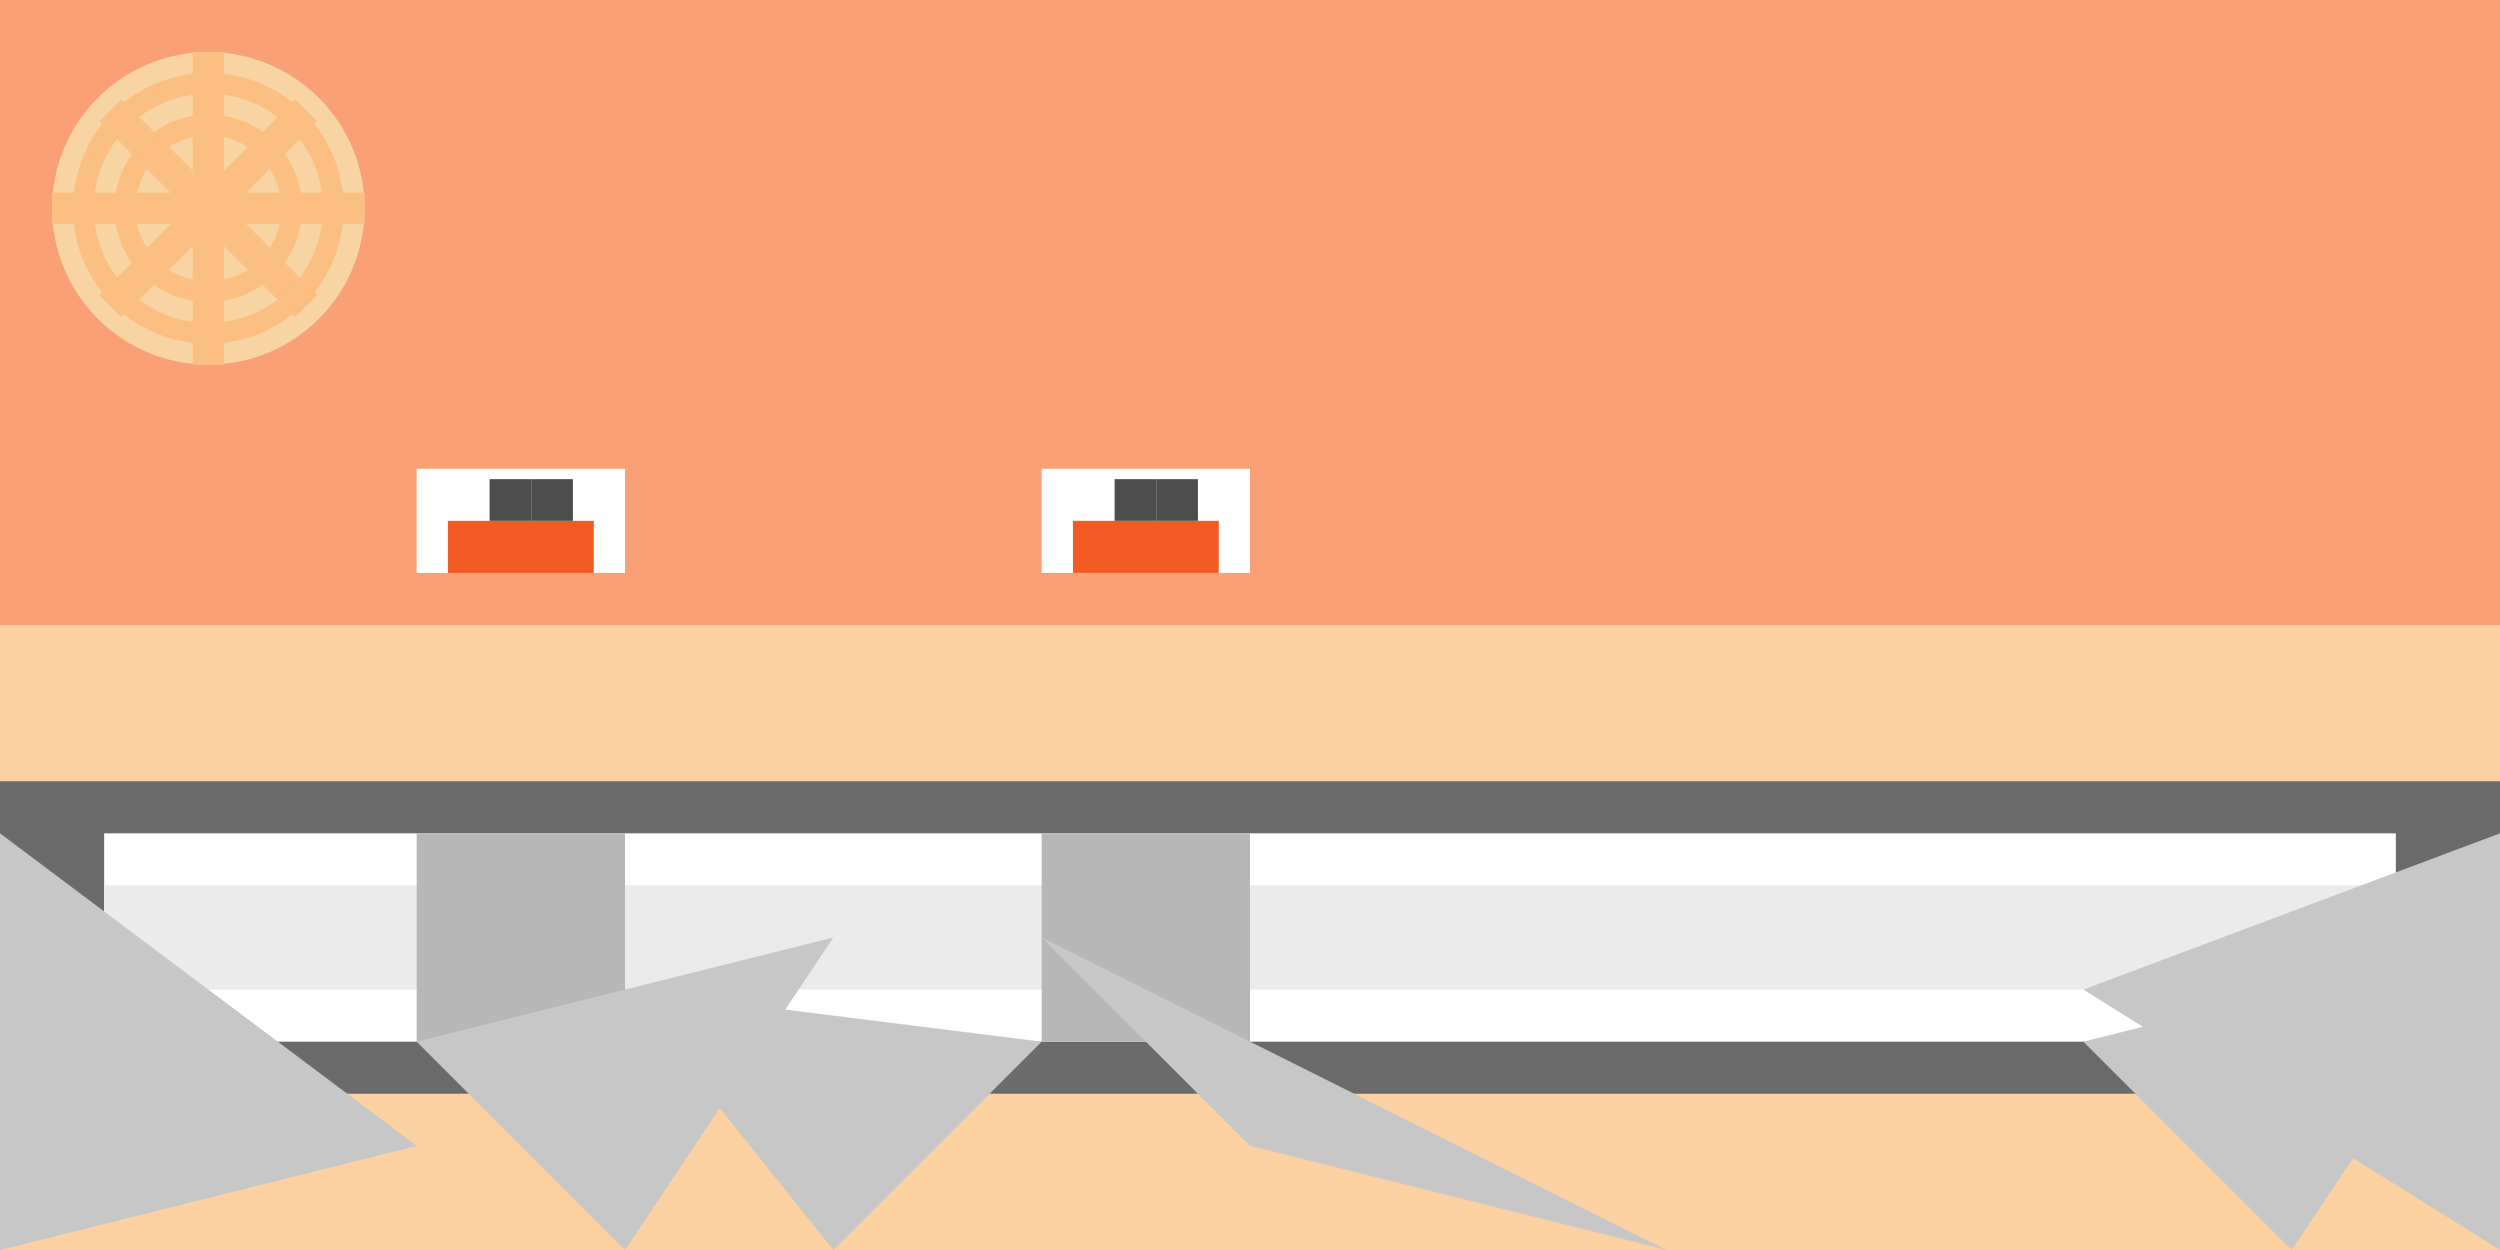 <svg xmlns="http://www.w3.org/2000/svg" width="2400" height="1200" viewBox="0 0 2400 1200">
  <!-- Background -->
  <rect x="0" y="0" width="2400" height="1200" fill="#faa077"/>
  <rect x="0" y="600" width="2400" height="600" fill="#fbd1a2"/>
  <!-- Sun -->
  <circle cx="200" cy="200" r="150" fill="#f8d4a3"/>
  <circle cx="200" cy="200" r="130" fill="#fbbf82"/>
  <circle cx="200" cy="200" r="110" fill="#f8d4a3"/>
  <circle cx="200" cy="200" r="90" fill="#fbbf82"/>
  <circle cx="200" cy="200" r="70" fill="#f8d4a3"/>
  <!-- Cars -->
  <rect x="400" y="450" width="200" height="100" fill="#ffffff"/>
  <rect x="1000" y="450" width="200" height="100" fill="#ffffff"/>
  <rect x="430" y="500" width="140" height="50" fill="#f15a22"/>
  <rect x="1030" y="500" width="140" height="50" fill="#f15a22"/>
  <rect x="470" y="460" width="40" height="40" fill="#4d4d4d"/>
  <rect x="1070" y="460" width="40" height="40" fill="#4d4d4d"/>
  <rect x="510" y="460" width="40" height="40" fill="#4d4d4d"/>
  <rect x="1110" y="460" width="40" height="40" fill="#4d4d4d"/>
  <!-- Road -->
  <rect x="0" y="750" width="2400" height="300" fill="#6b6b6b"/>
  <rect x="100" y="800" width="2200" height="200" fill="#ffffff"/>
  <rect x="100" y="850" width="2200" height="100" fill="#ebebeb"/>
  <rect x="400" y="800" width="200" height="200" fill="#b7b7b7"/>
  <rect x="1000" y="800" width="200" height="200" fill="#b7b7b7"/>
  <!-- Mountains -->
  <path d="M0,1200 0,800 400,1100Z" fill="#c7c7c7"/>
  <path d="M600,1200 400,1000 800,900Z" fill="#c7c7c7"/>
  <path d="M800,1200 600,950 1000,1000Z" fill="#c7c7c7"/>
  <path d="M1600,1200 1000,900 1200,1100Z" fill="#c7c7c7"/>
  <path d="M2200,1200 2000,1000 2400,900" fill="#c7c7c7" />
  <path d="M2400,1200 2000,950 2400,800Z" fill="#c7c7c7"/>
  <!-- Sun rays -->
  <line x1="200" y1="50" x2="200" y2="350" stroke="#fbbf82" stroke-width="30"/>
  <line x1="50" y1="200" x2="350" y2="200" stroke="#fbbf82" stroke-width="30"/>
  <line x1="106" y1="106" x2="294" y2="294" stroke="#fbbf82" stroke-width="30"/>
  <line x1="106" y1="294" x2="294" y2="106" stroke="#fbbf82" stroke-width="30"/>
</svg>
